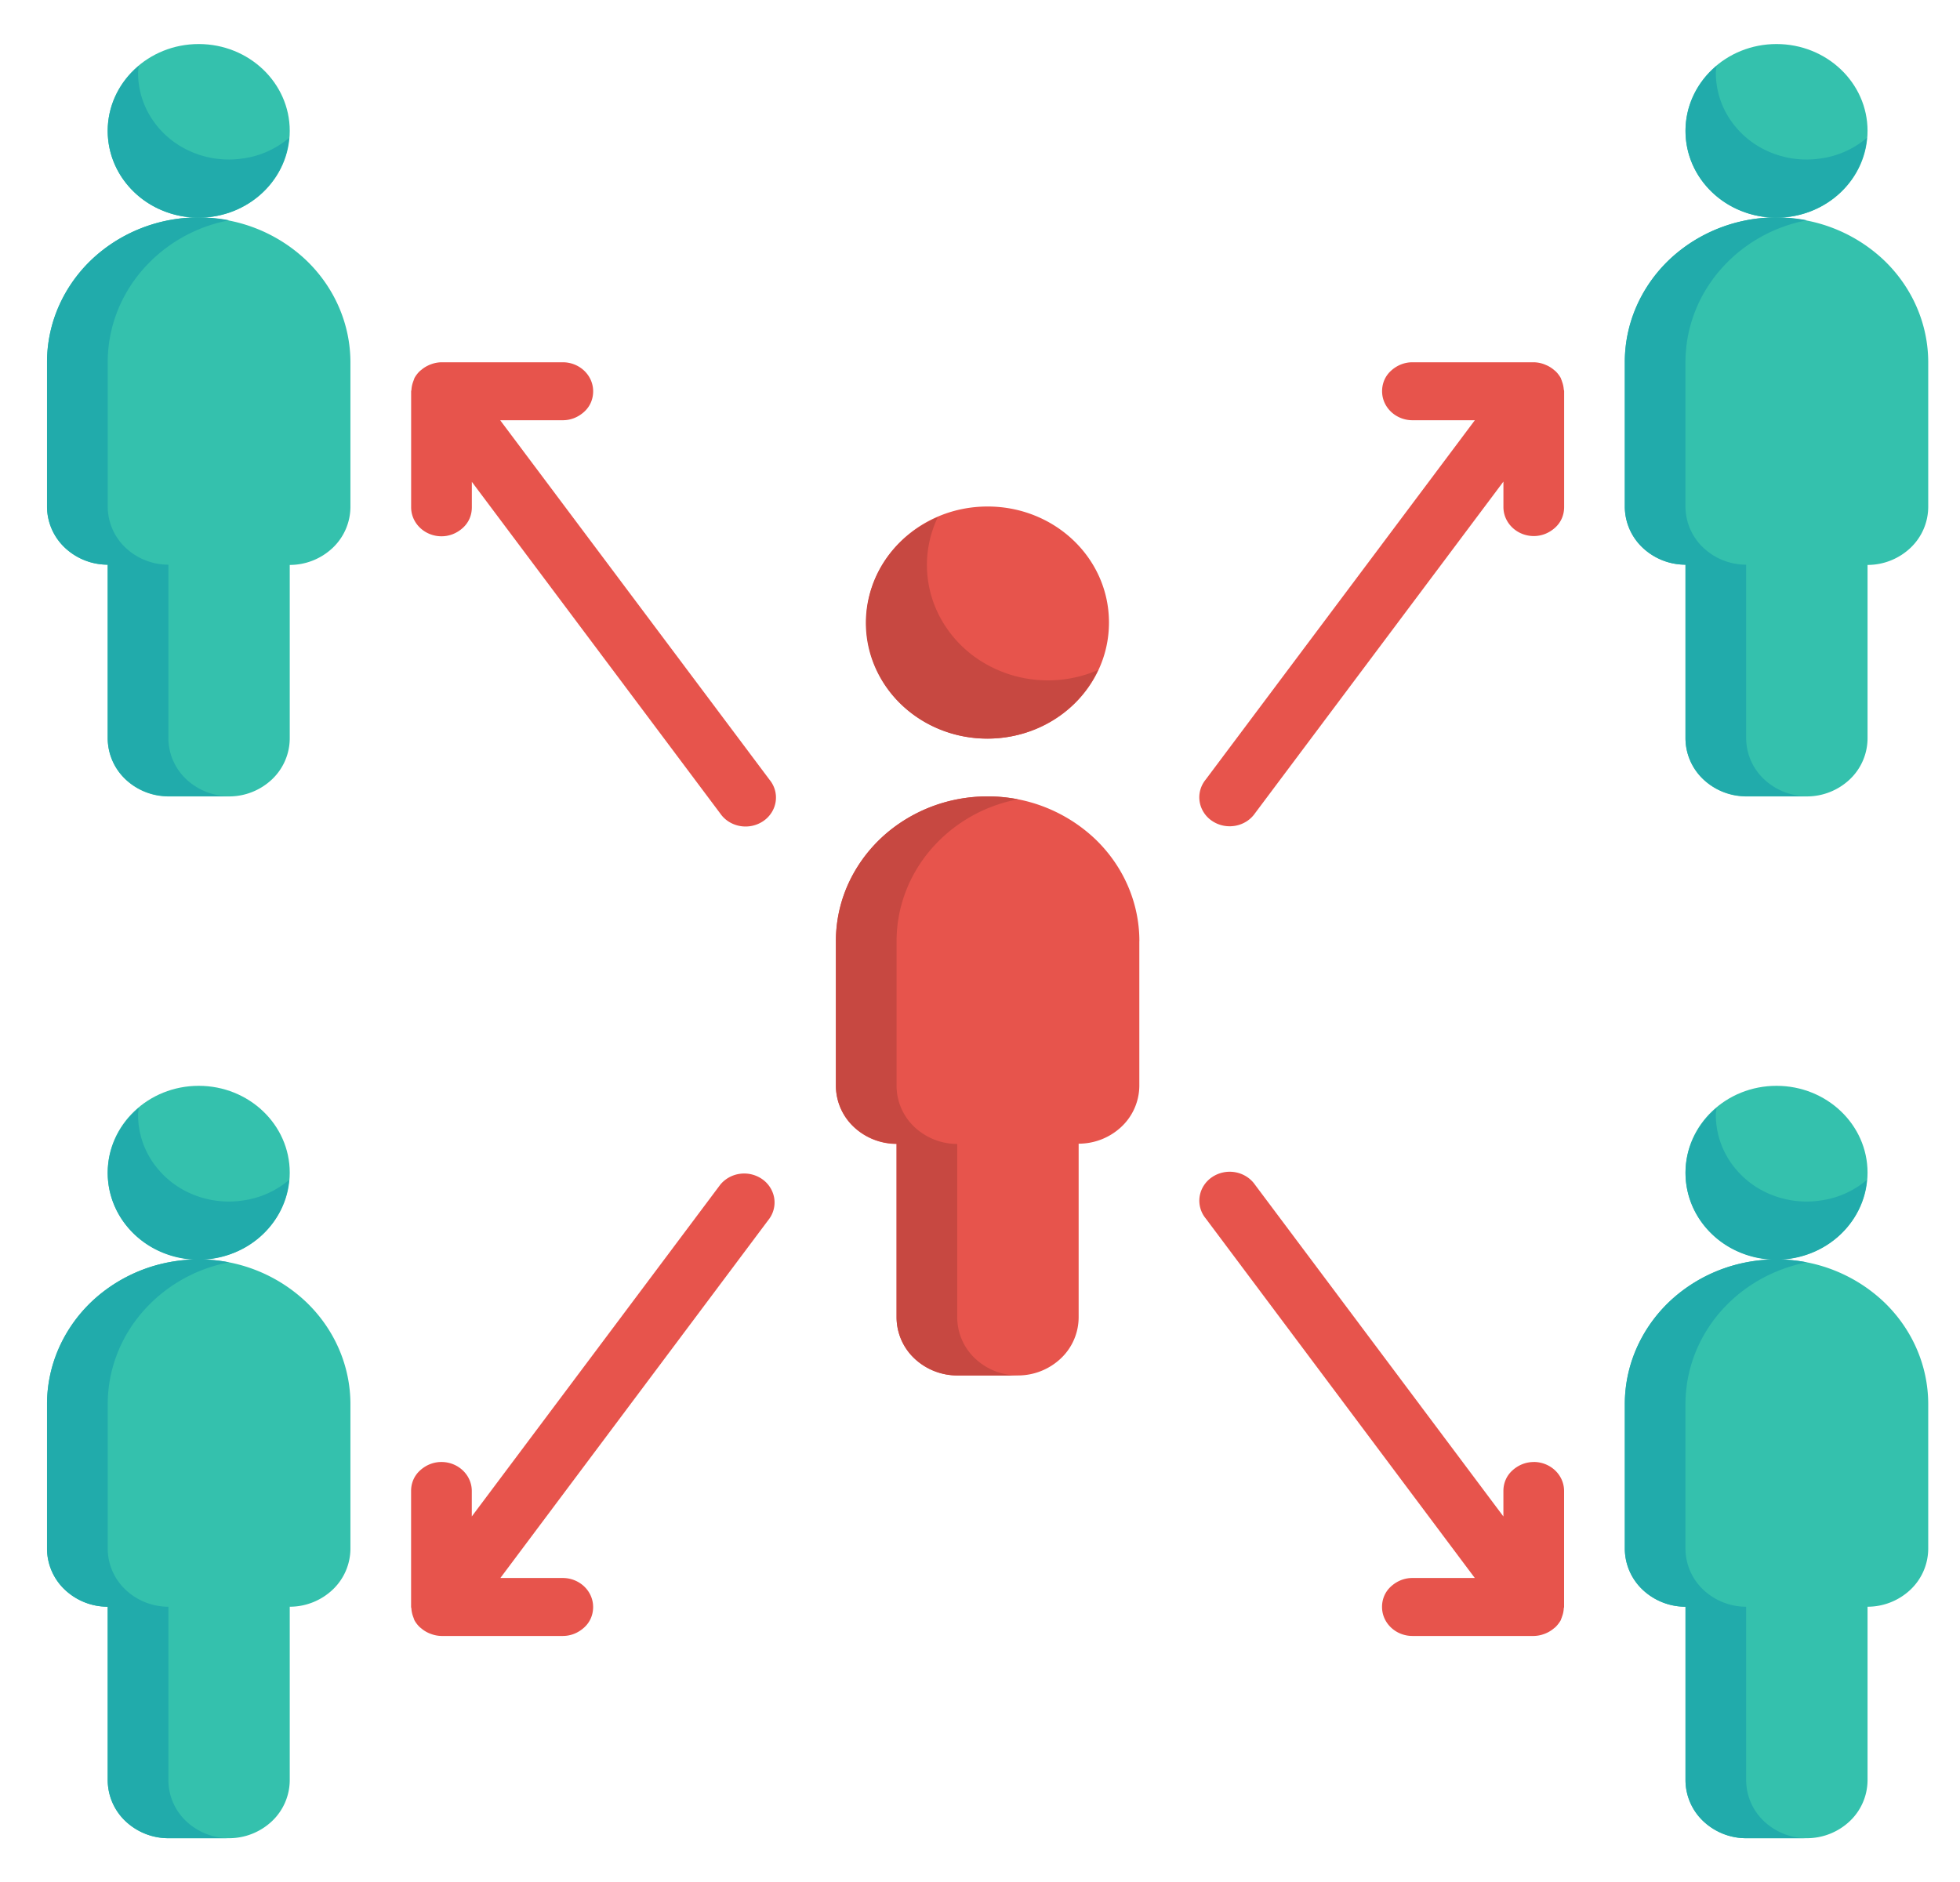 <svg xmlns="http://www.w3.org/2000/svg" xmlns:xlink="http://www.w3.org/1999/xlink" width="76" height="73" fill="none" xmlns:v="https://vecta.io/nano"><path d="M19.403 16.298h2.42c.312 0 .6-.118.832-.33s.345-.496.345-.794-.124-.583-.345-.794-.52-.33-.832-.33h-4.706a1.21 1.21 0 0 0-.407.079.81.81 0 0 0-.1.042c-.103.047-.198.108-.282.182a.38.38 0 0 0-.05.04 1.15 1.15 0 0 0-.206.267c-.008.016-.01.034-.018.05l-.032.088a1.08 1.08 0 0 0-.068.319c0 .02-.012.038-.012.058v4.5c0 .298.124.583.345.794s.52.33.832.33.6-.118.832-.33.345-.496.345-.794v-.988l9.632 12.863a1.15 1.15 0 0 0 .332.318 1.21 1.21 0 0 0 .436.168 1.22 1.22 0 0 0 .47-.008c.154-.033.3-.095.43-.183s.238-.2.32-.328a1.09 1.09 0 0 0 .16-.422 1.07 1.07 0 0 0-.026-.448 1.1 1.1 0 0 0-.208-.402l-10.44-13.937zm8.523 29.652l-9.632 12.863v-.988c0-.298-.124-.583-.345-.794s-.52-.33-.832-.33-.6.118-.832.33-.345.496-.345.794v4.5c0 .02.01.038.012.058a1.08 1.08 0 0 0 .068.319l.032.087c.007.016.01.034.018.05a1.15 1.15 0 0 0 .206.267c.015.016.034.025.05.04a1.18 1.18 0 0 0 .282.182.98.98 0 0 0 .101.041 1.21 1.21 0 0 0 .407.079h4.706c.312 0 .6-.118.832-.33s.345-.496.345-.794-.124-.583-.345-.794-.52-.33-.832-.33h-2.42L29.84 47.253a1.08 1.08 0 0 0 .174-.823 1.12 1.12 0 0 0-.473-.708 1.22 1.22 0 0 0-.855-.197 1.19 1.19 0 0 0-.759.423zm31.546 10.752c-.312 0-.6.118-.832.33s-.345.496-.345.794v.988l-9.63-12.864a1.15 1.15 0 0 0-.332-.318 1.21 1.21 0 0 0-.436-.169 1.23 1.23 0 0 0-.47.008c-.155.033-.3.095-.43.183s-.238.2-.32.328a1.09 1.09 0 0 0-.16.422c-.023.15-.014.302.026.448a1.08 1.08 0 0 0 .208.402L57.186 61.2h-2.42c-.312 0-.6.118-.832.33s-.345.496-.345.794.124.583.345.794.52.33.832.33h4.706a1.21 1.21 0 0 0 .407-.078.99.99 0 0 0 .101-.042 1.18 1.18 0 0 0 .282-.182c.016-.015.035-.023.05-.04a1.23 1.23 0 0 0 .206-.267c.008-.016.01-.034.018-.05a.82.82 0 0 0 .032-.089 1.03 1.03 0 0 0 .068-.318c0-.02.012-.038.012-.058v-4.5c0-.298-.124-.583-.345-.794s-.52-.33-.832-.33zm1.165-41.585a1.09 1.09 0 0 0-.068-.318.74.74 0 0 0-.032-.089c-.008-.016-.01-.034-.018-.05a1.15 1.15 0 0 0-.206-.267l-.05-.04c-.084-.073-.18-.135-.282-.182l-.1-.042a1.21 1.21 0 0 0-.407-.079h-4.706c-.312 0-.6.118-.832.33s-.345.496-.345.794.124.583.345.794.52.33.832.33h2.42L46.75 30.236c-.097.12-.168.256-.208.402a1.06 1.06 0 0 0-.026.448 1.09 1.09 0 0 0 .16.422 1.11 1.11 0 0 0 .32.328c.13.088.275.15.43.183a1.24 1.24 0 0 0 .47.008 1.21 1.21 0 0 0 .436-.168 1.15 1.15 0 0 0 .332-.318l9.632-12.863v.988c0 .298.124.583.345.794s.52.33.832.33.6-.118.832-.33.345-.496.345-.794v-4.5c0-.02-.01-.038-.012-.058z" fill="#e7544c"/><g fill="#34c1ad"><use xlink:href="#B"/><path d="M7.705 8.442a6.03 6.03 0 0 1 4.16 1.644c1.103 1.052 1.723 2.48 1.723 3.968v5.612a2.2 2.2 0 0 1-.691 1.585 2.42 2.42 0 0 1-1.662.659v6.734a2.2 2.2 0 0 1-.691 1.585 2.42 2.42 0 0 1-1.662.659H6.53a2.42 2.42 0 0 1-1.662-.659 2.2 2.2 0 0 1-.691-1.585V21.9a2.42 2.42 0 0 1-1.662-.659 2.2 2.2 0 0 1-.691-1.585v-5.612c0-1.488.62-2.916 1.723-3.968a6.03 6.03 0 0 1 4.16-1.644z"/><use xlink:href="#C"/><path d="M7.705 48.846a6.03 6.03 0 0 1 4.16 1.644c1.103 1.052 1.723 2.48 1.723 3.968v5.612a2.2 2.2 0 0 1-.691 1.585 2.42 2.42 0 0 1-1.662.659v6.734a2.2 2.2 0 0 1-.691 1.585 2.42 2.42 0 0 1-1.662.659H6.53a2.42 2.42 0 0 1-1.662-.659 2.2 2.2 0 0 1-.691-1.585v-6.734a2.42 2.42 0 0 1-1.662-.659 2.2 2.2 0 0 1-.691-1.585v-5.612c0-1.488.62-2.916 1.723-3.968a6.03 6.03 0 0 1 4.16-1.644zm61.18 0a6.03 6.03 0 0 1 4.16 1.644c1.103 1.052 1.723 2.48 1.723 3.968v5.612a2.2 2.2 0 0 1-.691 1.585 2.42 2.42 0 0 1-1.662.659v6.734a2.2 2.2 0 0 1-.691 1.585 2.42 2.42 0 0 1-1.662.659H67.71a2.42 2.42 0 0 1-1.662-.659 2.2 2.2 0 0 1-.691-1.585v-6.734a2.42 2.42 0 0 1-1.662-.659 2.2 2.2 0 0 1-.691-1.585v-5.612c0-1.488.62-2.916 1.723-3.968a6.03 6.03 0 0 1 4.16-1.644z"/><use xlink:href="#C" x="61.18"/><use xlink:href="#B" x="61.18"/><path d="M68.885 8.442a6.03 6.03 0 0 1 4.16 1.644c1.103 1.052 1.723 2.48 1.723 3.968v5.612a2.2 2.2 0 0 1-.691 1.585 2.42 2.42 0 0 1-1.662.659v6.734a2.2 2.2 0 0 1-.691 1.585 2.42 2.42 0 0 1-1.662.659h-2.353a2.42 2.42 0 0 1-1.662-.659 2.2 2.2 0 0 1-.691-1.585V21.9a2.42 2.42 0 0 1-1.662-.659 2.2 2.2 0 0 1-.691-1.585v-5.612c0-1.488.62-2.916 1.723-3.968a6.03 6.03 0 0 1 4.16-1.644z"/></g><g fill="#21abab"><path d="M5.352 2.83c0-.093.02-.182.028-.274a3.36 3.36 0 0 0-.974 1.336c-.205.515-.274 1.07-.2 1.616a3.27 3.27 0 0 0 .619 1.516 3.48 3.48 0 0 0 1.293 1.061 3.66 3.66 0 0 0 1.664.356 3.65 3.65 0 0 0 1.645-.432c.503-.27.928-.654 1.24-1.118s.497-.994.542-1.543c-.507.43-1.135.712-1.806.8a3.67 3.67 0 0 1-1.977-.258c-.62-.266-1.144-.698-1.512-1.243s-.562-1.18-.56-1.828z"/><path d="M6.53 28.644V21.9a2.42 2.42 0 0 1-1.662-.659 2.2 2.2 0 0 1-.691-1.585v-5.612c0-1.294.468-2.548 1.326-3.55s2.052-1.7 3.38-1.95a6.16 6.16 0 0 0-2.585.05c-.847.2-1.637.576-2.313 1.102a5.66 5.66 0 0 0-1.594 1.942 5.4 5.4 0 0 0-.568 2.406v5.612a2.2 2.2 0 0 0 .691 1.585 2.42 2.42 0 0 0 1.662.659v6.734a2.2 2.2 0 0 0 .691 1.585 2.42 2.42 0 0 0 1.662.659h2.353a2.42 2.42 0 0 1-1.662-.659 2.2 2.2 0 0 1-.691-1.585zm-1.178 14.6c0-.093.02-.182.028-.274a3.36 3.36 0 0 0-.974 1.336 3.2 3.2 0 0 0-.2 1.616 3.27 3.27 0 0 0 .619 1.516 3.48 3.48 0 0 0 1.293 1.061 3.66 3.66 0 0 0 1.664.357 3.65 3.65 0 0 0 1.645-.432c.503-.27.928-.654 1.24-1.12s.497-.994.542-1.543a3.5 3.5 0 0 1-1.806.8 3.67 3.67 0 0 1-1.977-.258 3.47 3.47 0 0 1-1.512-1.243c-.368-.545-.562-1.18-.56-1.828z"/><path d="M6.53 69.048v-6.734a2.42 2.42 0 0 1-1.662-.659 2.2 2.2 0 0 1-.691-1.585v-5.612c0-1.294.468-2.548 1.326-3.55s2.052-1.7 3.38-1.95a6.16 6.16 0 0 0-2.585.05 6 6 0 0 0-2.313 1.102 5.66 5.66 0 0 0-1.594 1.942 5.4 5.4 0 0 0-.568 2.406v5.612a2.2 2.2 0 0 0 .691 1.585 2.42 2.42 0 0 0 1.662.659v6.734a2.2 2.2 0 0 0 .691 1.585 2.42 2.42 0 0 0 1.662.659h2.353a2.42 2.42 0 0 1-1.662-.659 2.2 2.2 0 0 1-.691-1.585zM66.532 2.83c0-.093.02-.182.028-.274a3.36 3.36 0 0 0-.974 1.336 3.2 3.2 0 0 0-.2 1.616 3.27 3.27 0 0 0 .618 1.516 3.48 3.48 0 0 0 1.293 1.061 3.66 3.66 0 0 0 1.664.356 3.65 3.65 0 0 0 1.645-.432c.503-.27.928-.654 1.24-1.118s.497-.994.542-1.543a3.5 3.5 0 0 1-1.806.8 3.67 3.67 0 0 1-1.977-.258 3.47 3.47 0 0 1-1.512-1.243c-.368-.545-.562-1.18-.56-1.828z"/><path d="M67.708 28.644V21.9a2.42 2.42 0 0 1-1.662-.659 2.2 2.2 0 0 1-.691-1.585v-5.612c0-1.294.468-2.548 1.326-3.55s2.052-1.7 3.38-1.95a6.16 6.16 0 0 0-2.585.05c-.847.2-1.637.576-2.313 1.102a5.66 5.66 0 0 0-1.594 1.942c-.374.752-.568 1.574-.567 2.406v5.612a2.2 2.2 0 0 0 .691 1.585 2.42 2.42 0 0 0 1.662.659v6.734a2.2 2.2 0 0 0 .691 1.585 2.42 2.42 0 0 0 1.662.659h2.353a2.42 2.42 0 0 1-1.662-.659 2.2 2.2 0 0 1-.691-1.585zm-1.176 14.6c0-.093.02-.182.028-.274a3.36 3.36 0 0 0-.974 1.336 3.2 3.2 0 0 0-.2 1.616 3.27 3.27 0 0 0 .618 1.516 3.48 3.48 0 0 0 1.293 1.061 3.66 3.66 0 0 0 1.664.357 3.65 3.65 0 0 0 1.645-.432c.503-.27.928-.654 1.24-1.12s.497-.994.542-1.543a3.5 3.5 0 0 1-1.806.8 3.67 3.67 0 0 1-1.977-.258 3.47 3.47 0 0 1-1.512-1.243c-.368-.545-.562-1.18-.56-1.828z"/><path d="M67.708 69.048v-6.734a2.42 2.42 0 0 1-1.662-.659 2.2 2.2 0 0 1-.691-1.585v-5.612c0-1.294.468-2.548 1.326-3.55s2.052-1.69 3.38-1.95a6.16 6.16 0 0 0-2.585.05 6 6 0 0 0-2.313 1.102 5.66 5.66 0 0 0-1.594 1.942c-.374.752-.568 1.574-.567 2.406v5.612a2.2 2.2 0 0 0 .691 1.585 2.42 2.42 0 0 0 1.662.659v6.734a2.2 2.2 0 0 0 .691 1.585 2.42 2.42 0 0 0 1.662.659h2.353a2.42 2.42 0 0 1-1.662-.659 2.2 2.2 0 0 1-.691-1.585z"/></g><path d="M38.295 28.644c2.6 0 4.706-2 4.706-4.5s-2.107-4.5-4.706-4.5-4.706 2-4.706 4.5 2.107 4.5 4.706 4.5zm5.883 7.856v5.612a2.2 2.2 0 0 1-.691 1.585 2.42 2.42 0 0 1-1.662.659V51.1a2.2 2.2 0 0 1-.691 1.585 2.42 2.42 0 0 1-1.662.66H37.12a2.42 2.42 0 0 1-1.662-.66 2.2 2.2 0 0 1-.691-1.585v-6.734a2.42 2.42 0 0 1-1.662-.659 2.2 2.2 0 0 1-.691-1.585V36.5c0-1.488.62-2.916 1.723-3.968a6.03 6.03 0 0 1 4.16-1.644 6.03 6.03 0 0 1 4.16 1.644c1.103 1.052 1.723 2.48 1.723 3.968z" fill="#e7544c"/><path d="M35.942 21.9a4.3 4.3 0 0 1 .422-1.842 4.68 4.68 0 0 0-1.781 1.322 4.39 4.39 0 0 0-.93 1.96 4.29 4.29 0 0 0 .133 2.149c.227.695.627 1.328 1.167 1.843s1.203.897 1.932 1.113a4.92 4.92 0 0 0 2.253.127c.75-.133 1.456-.437 2.056-.888s1.075-1.034 1.386-1.7a4.89 4.89 0 0 1-2.287.391 4.85 4.85 0 0 1-2.203-.703 4.57 4.57 0 0 1-1.58-1.626c-.376-.66-.57-1.4-.568-2.15zm1.176 29.2v-6.734a2.42 2.42 0 0 1-1.662-.659 2.2 2.2 0 0 1-.691-1.585V36.5c0-1.294.468-2.548 1.326-3.55s2.052-1.7 3.38-1.95a6.16 6.16 0 0 0-2.585.05 6 6 0 0 0-2.313 1.102 5.75 5.75 0 0 0-1.594 1.942 5.37 5.37 0 0 0-.568 2.406v5.612a2.2 2.2 0 0 0 .691 1.585 2.42 2.42 0 0 0 1.662.659V51.1a2.2 2.2 0 0 0 .691 1.585 2.42 2.42 0 0 0 1.662.659h2.353a2.42 2.42 0 0 1-1.662-.659 2.2 2.2 0 0 1-.691-1.585z" fill="#c74841"/><defs ><path id="B" d="M7.705 8.442c1.95 0 3.53-1.507 3.53-3.367s-1.58-3.367-3.53-3.367-3.53 1.507-3.53 3.367 1.58 3.367 3.53 3.367z"/><path id="C" d="M7.705 48.846c1.95 0 3.53-1.508 3.53-3.367s-1.58-3.367-3.53-3.367-3.53 1.507-3.53 3.367 1.58 3.367 3.53 3.367z"/></defs></svg>
